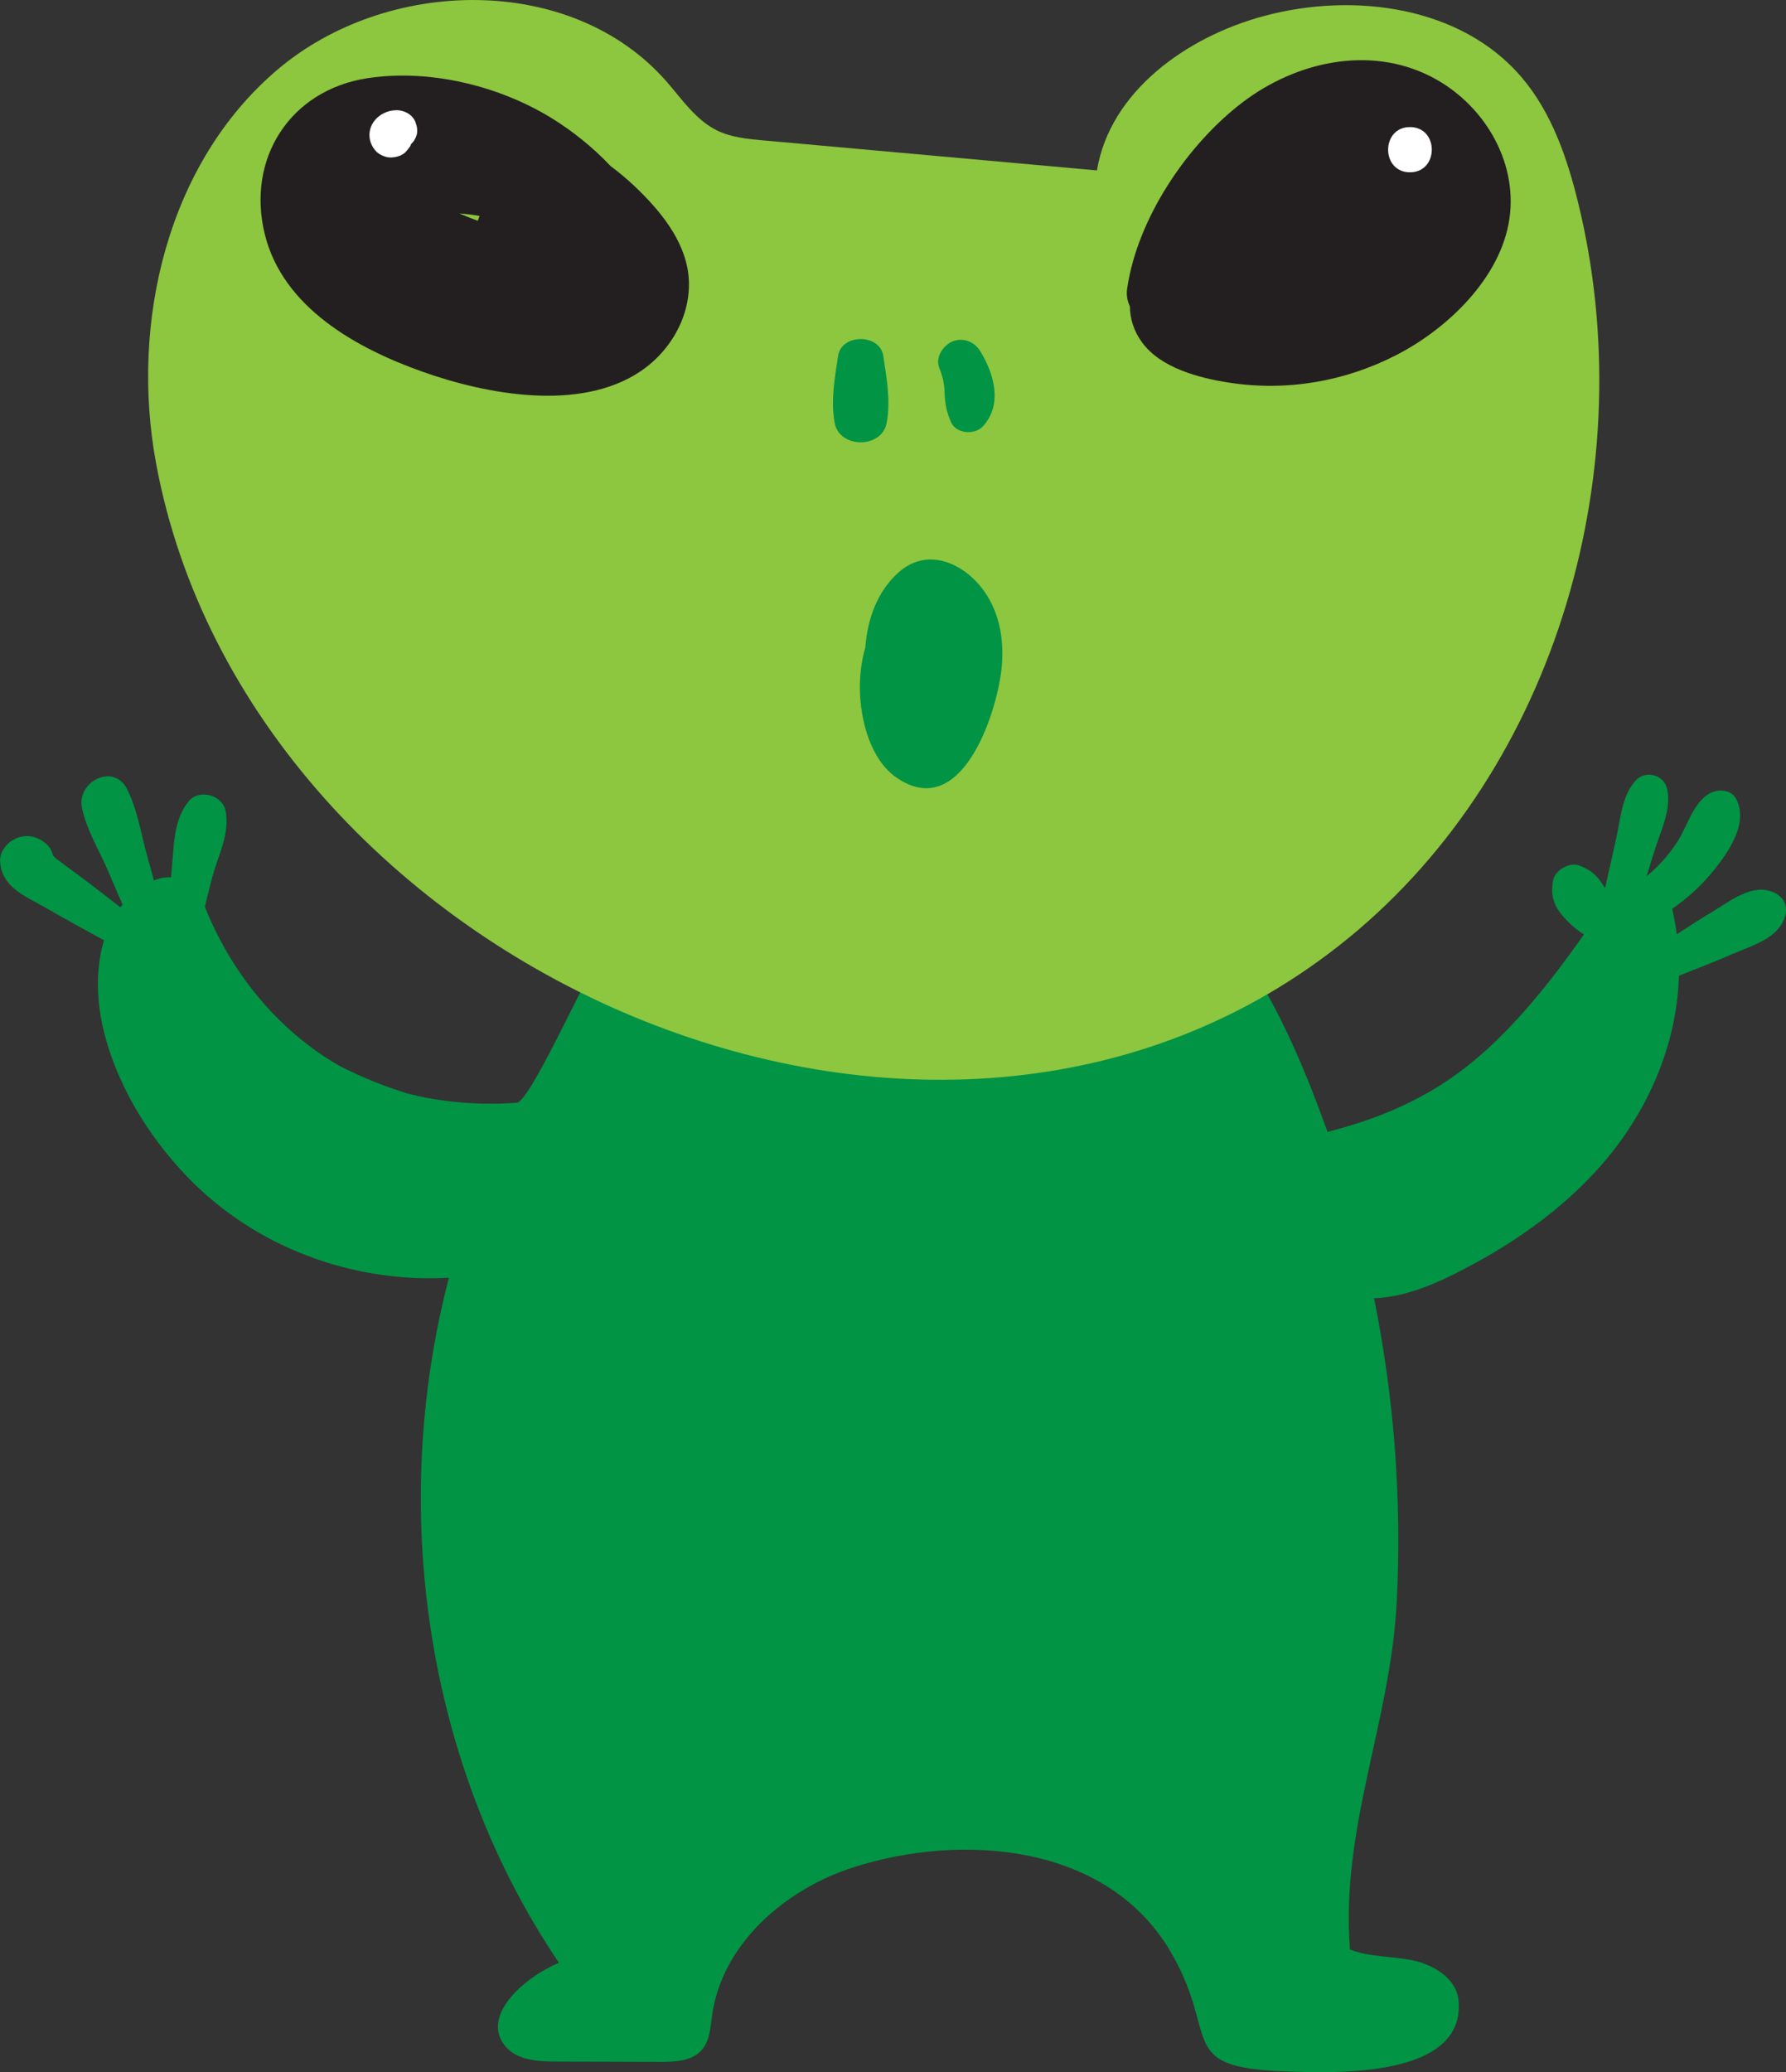 <?xml version="1.0" encoding="utf-8"?>
<!-- Generator: Adobe Illustrator 24.0.1, SVG Export Plug-In . SVG Version: 6.00 Build 0)  -->
<svg version="1.1" id="Layer_1" xmlns="http://www.w3.org/2000/svg" xmlns:xlink="http://www.w3.org/1999/xlink" x="0px" y="0px"
	 viewBox="0 0 407.47 472.54" style="enable-background:new 0 0 407.47 472.54;" xml:space="preserve">
<rect x="0" y="0" width="407.47" height="472.54" fill="#333333" stroke="none"/>
<style type="text/css">
	.st0{fill:#009444;}
	.st1{fill:#8DC63F;}
	.st2{fill:#231F20;}
	.st3{fill:#FFFFFF;}
</style>
<path class="st0" d="M404.41,203.39c-4.81-1.94-9.85,2.22-13.83,4.59c-2.72,1.62-5.38,3.34-8.03,5.07c-0.25-1.93-0.6-3.87-1.05-5.8
	c3.57-2.46,6.79-5.41,9.52-8.81c3.44-4.28,7.82-10.65,5.15-16.14c-1.06-2.19-3.86-2.42-5.8-1.52c-3.93,1.82-5.45,7.73-7.71,11.22
	c-1.93,2.97-4.31,5.6-7.02,7.86l1.93-6.17c1.4-4.48,3.88-9.27,2.73-13.97c-0.75-3.04-4.86-4.1-7.01-1.85
	c-3.3,3.45-3.56,8.85-4.57,13.38c-0.84,3.76-1.68,7.52-2.52,11.27c-0.39-0.59-0.78-1.18-1.2-1.74c-1.32-1.75-2.53-2.52-4.57-3.37
	c-2.29-0.96-5.76,1.06-6.13,3.48c-0.36,2.36-0.24,4.16,0.97,6.25c0.8,1.38,2.05,2.66,3.21,3.75c0.92,0.87,1.88,1.59,2.9,2.21
	c-6.91,9.76-14.24,19.22-23.23,27.19c-10.38,9.21-22.13,14.51-35.28,17.82c-4.45-12.38-9.61-24.92-16.48-36.09
	c-21.17,2.7-34.13,1.6-52.24-8.5c-20.23-11.28-36.45-22.1-61.34-16.55c-14.3,3.19-27.36,11.45-36.71,22.69
	c-2.62,3.15-15.18,31.61-18.2,31.82c-8.5,0.58-17.01-0.03-25.16-2.18c-3.99-1.26-7.91-2.74-11.69-4.49
	c-1.15-0.53-2.29-1.09-3.41-1.65c-0.17-0.1-0.34-0.18-0.51-0.28c-13.87-8.05-24.49-21.22-30.38-36.08c0.53-2.31,1.09-4.61,1.72-6.9
	c1.36-4.93,4.02-9.92,2.98-15.05c-0.72-3.53-5.97-4.99-8.33-2.2c-3.5,4.13-3.4,9.91-3.91,15.14c-0.07,0.76-0.13,1.52-0.19,2.28
	c-1.25-0.07-2.57,0.14-3.9,0.71c-0.54-1.96-1.08-3.91-1.62-5.87c-1.36-4.94-2.2-10.5-4.56-15.04c-3.07-5.92-11.44-1.63-10.25,4.32
	c0.98,4.89,4,9.85,5.97,14.44c1.1,2.56,2.2,5.13,3.3,7.69c-0.16,0.2-0.32,0.39-0.48,0.6c-2.18-1.7-4.37-3.4-6.57-5.08
	c-1.74-1.33-3.51-2.63-5.27-3.93c-0.95-0.7-1.9-1.4-2.84-2.1c-0.27-0.3-0.51-0.52-0.72-0.7c-0.2-0.95-0.66-1.84-1.36-2.5
	c-2.23-2.1-5.22-2.63-7.9-0.97c-1.61,0.99-2.97,2.92-2.81,4.9c0.48,5.92,5.74,7.78,10.34,10.43c4.42,2.56,8.9,5.01,13.38,7.46
	c-1.86,6.12-1.72,13.09-0.38,19.27c2.76,12.77,10.12,24.94,19.05,34.33c15.56,16.36,37.89,24.59,60.02,23.35
	c-13.74,52.52-5.41,111.11,25.1,156.22c-8.11,3.41-17.82,12.1-12.3,18.95c2.65,3.29,7.47,3.57,11.7,3.58
	c7.91,0.02,15.82,0.05,23.74,0.07c3.39,0.01,7.23-0.17,9.46-2.73c1.84-2.11,1.96-5.15,2.35-7.93c2.26-16.24,16.62-28.7,32.23-33.71
	c24.4-7.83,57.39-5.58,72.08,18.77c11.82,19.76,0.99,26.86,26.31,27.76c11.01,0.39,41.31,1.7,39.67-16.17
	c-0.45-4.88-5.49-8.07-10.29-9.1c-4.8-1.04-9.89-0.74-14.48-2.5c-2.18-27.86,9.26-51.71,10.67-79.38
	c1.18-23.13-0.57-46.43-5.18-69.14c8.41-0.31,16.79-4.55,23.98-8.53c9.57-5.31,18.7-11.93,26.18-19.96
	c11.6-12.45,18.92-28.42,19.4-45.07c4.07-1.6,8.16-3.18,12.17-4.93c4.55-1.98,10.9-3.63,12.15-9.04
	C407.9,206.14,406.59,204.27,404.41,203.39z"/>
<path class="st1" d="M35.62,105.73c-5.99-32.26,2.63-68.56,27.64-89.81c25.01-21.25,67.13-22.05,88.76,2.62
	c3.59,4.09,6.75,8.88,11.65,11.25c3.21,1.55,6.86,1.9,10.41,2.22c25.39,2.28,50.79,4.57,76.18,6.85
	c3.01-18.04,20.46-30.47,38.12-35.21c20.54-5.51,45.02-2.2,58.79,14c6.81,8,10.34,18.26,12.85,28.46
	c14.75,60.01-4.49,128.65-52.33,167.77C213.36,291.02,56.92,220.4,35.62,105.73z"/>
<g>
	<path class="st2" d="M144.65,42.34c-1.7-1.6-3.49-3.08-5.35-4.47c-4-4.26-8.63-7.91-12.95-10.62c-12.18-7.65-28.27-11.6-42.55-9.41
		c-17.6,2.7-27.65,18.34-23.38,35.61c4.14,16.73,20.97,25.99,35.95,31.31c14.61,5.19,35.91,9.21,49.75-0.08
		c7.1-4.77,11.83-13.21,10.96-21.85C156.24,54.68,150.37,47.75,144.65,42.34z M104.8,48.68c1.55,0.1,3.09,0.3,4.62,0.57
		c-0.15,0.36-0.28,0.73-0.4,1.1C107.59,49.84,106.19,49.28,104.8,48.68z"/>
</g>
<path class="st2" d="M344.38,49.81c1.91-13.39-6.2-26.44-18.06-32.42c-14.03-7.07-30.71-3.27-42.8,5.92
	c-12.7,9.65-24.07,26.57-26.37,42.54c-0.21,1.44,0.06,2.8,0.62,4c0.06,2.8,0.85,5.56,2.74,8.17c4.28,5.91,13.05,8.18,19.92,9.24
	c13.16,2.03,26.43-0.25,38.25-6.35C330.31,74.91,342.45,63.32,344.38,49.81z"/>
<path class="st0" d="M201.51,81.14c-0.77-5.1-9.52-5.1-10.3,0c-0.76,5.03-1.72,10.27-0.78,15.32c1.09,5.86,10.76,5.87,11.85,0
	C203.23,91.41,202.28,86.17,201.51,81.14z"/>
<path class="st0" d="M223.57,79.98c-1.33-2.13-3.99-3.1-6.34-2.08c-2.09,0.92-3.9,3.61-2.94,5.99c0.72,1.78,1.14,3.46,1.2,5.37
	c0.08,2.59,0.42,4.64,1.49,7.02c1.2,2.69,5.41,2.95,7.27,0.94C228.81,92.25,226.81,85.14,223.57,79.98z"/>
<path class="st0" d="M224.56,134.86c-4.53-6.41-12.96-10.27-19.61-4.28c-4.75,4.28-7.04,10.47-7.52,17.01
	c-0.94,3.27-1.3,6.72-1.26,9.49c0.1,6.97,2.33,16.15,8.47,20.32c14.59,9.91,22.58-14.14,23.81-24.51
	C229.2,146.67,228.25,140.07,224.56,134.86z"/>
<path class="st3" d="M94.87,28.15c-0.48-1.9-2.59-3.05-4.46-3.02c-1.12,0.02-2.02,0.26-3.02,0.78c-0.58,0.3-1.14,0.73-1.59,1.2
	c-2.02,2.09-1.99,5.25-0.03,7.36c0.8,0.86,2.29,1.49,3.47,1.44c1.22-0.05,2.66-0.44,3.47-1.44c0.29-0.36,0.65-0.73,0.88-1.15
	c0.09-0.18,0.16-0.34,0.23-0.51c0.55-0.48,0.83-1,1.13-1.71C95.31,30.22,95.24,29.07,94.87,28.15z"/>
<path class="st3" d="M321.68,28.98c-6.64,0-6.65,10.31,0,10.31C328.31,39.29,328.33,28.98,321.68,28.98z"/>
</svg>
